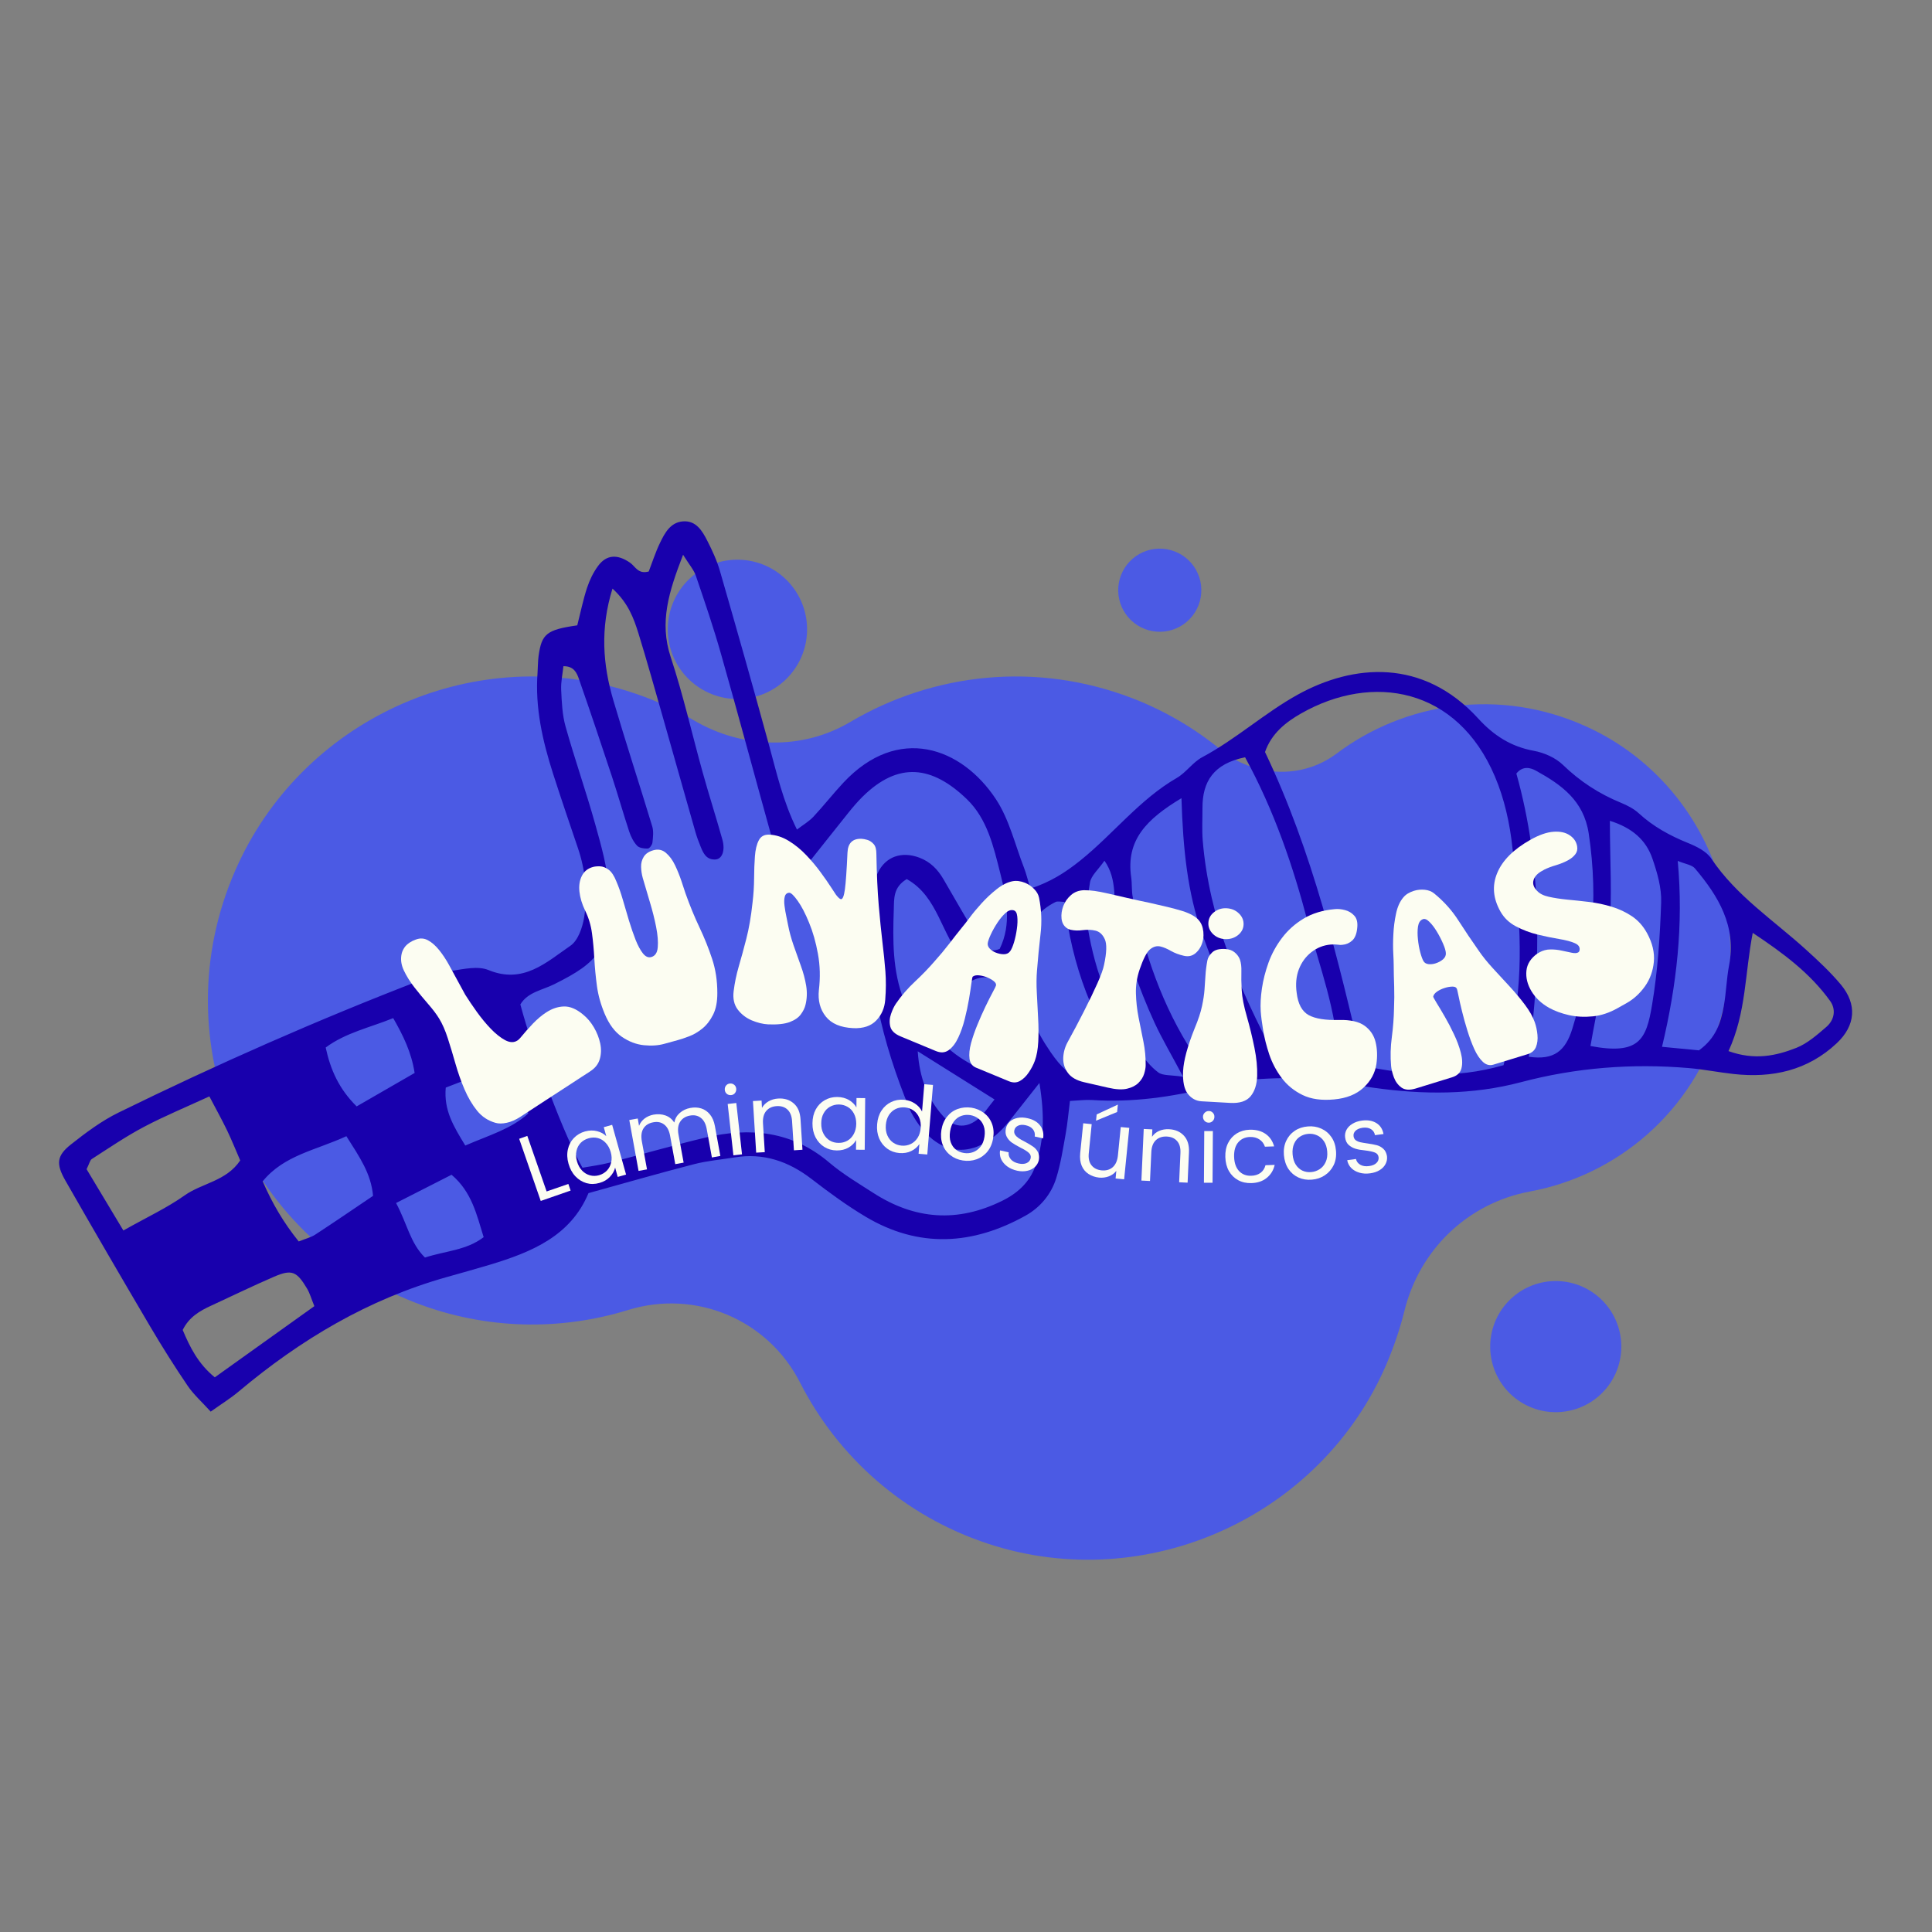 <svg xmlns="http://www.w3.org/2000/svg" xmlns:xlink="http://www.w3.org/1999/xlink" width="500" zoomAndPan="magnify" viewBox="0 0 375 375" height="500" preserveAspectRatio="xMidYMid meet" version="1.0"><rect x="0" y="0" width="375" height="375" fill="#808080" stroke="none"/><defs><g/><clipPath id="bbfd2ad101"><path d="M 40 131 L 336 131 L 336 303 L 40 303 Z M 40 131 " clip-rule="nonzero"/></clipPath><clipPath id="4e5e197e99"><path d="M 88.422 53.188 L 356.426 156.562 L 286.789 337.098 L 18.785 233.723 Z M 88.422 53.188 " clip-rule="nonzero"/></clipPath><clipPath id="829a0edce7"><path d="M 88.422 53.188 L 356.426 156.562 L 286.789 337.098 L 18.785 233.723 Z M 88.422 53.188 " clip-rule="nonzero"/></clipPath><clipPath id="d767c9a33e"><path d="M 333.957 197.711 C 340.621 175.07 329.238 150.582 307.742 140.949 C 291.145 133.453 272.777 136.234 259.395 146.297 C 252.727 151.273 243.496 150.883 237.016 145.582 C 232.027 141.465 226.18 137.992 219.82 135.539 C 201.16 128.34 181.16 130.613 165.07 140.117 C 155.746 145.656 144.18 145.336 134.824 139.902 C 130.766 137.484 126.285 135.512 121.605 134.07 C 91.246 124.676 58.344 139.875 45.66 168.969 C 31.215 202.004 47.363 240.023 80.656 252.863 C 94.438 258.184 108.895 258.277 121.891 254.277 C 135.027 250.207 149.074 256.113 155.301 268.383 C 162.59 282.641 175.289 294.238 191.945 299.691 C 222.562 309.672 256.332 294.441 269.07 264.887 C 270.527 261.426 271.688 258.102 272.574 254.543 C 275.465 242.625 284.809 233.562 296.895 231.281 C 313.801 228.18 328.652 215.883 333.957 197.711 Z M 333.957 197.711 " clip-rule="nonzero"/></clipPath><clipPath id="ce55a771bb"><path d="M 129 108 L 157 108 L 157 136 L 129 136 Z M 129 108 " clip-rule="nonzero"/></clipPath><clipPath id="7bbd4f2e39"><path d="M 88.422 53.188 L 356.426 156.562 L 286.789 337.098 L 18.785 233.723 Z M 88.422 53.188 " clip-rule="nonzero"/></clipPath><clipPath id="c433d14254"><path d="M 88.422 53.188 L 356.426 156.562 L 286.789 337.098 L 18.785 233.723 Z M 88.422 53.188 " clip-rule="nonzero"/></clipPath><clipPath id="5b5146c036"><path d="M 155.75 127.023 C 155.43 127.852 155.031 128.641 154.555 129.391 C 154.082 130.141 153.539 130.836 152.926 131.48 C 152.312 132.125 151.645 132.699 150.918 133.211 C 150.191 133.723 149.422 134.16 148.613 134.52 C 147.801 134.879 146.961 135.156 146.094 135.352 C 145.227 135.547 144.352 135.652 143.465 135.676 C 142.574 135.695 141.695 135.633 140.82 135.48 C 139.945 135.328 139.094 135.094 138.266 134.773 C 137.438 134.453 136.648 134.055 135.898 133.582 C 135.148 133.105 134.449 132.562 133.809 131.949 C 133.164 131.34 132.586 130.668 132.074 129.941 C 131.562 129.219 131.129 128.449 130.77 127.637 C 130.41 126.824 130.133 125.984 129.938 125.121 C 129.742 124.254 129.633 123.375 129.613 122.488 C 129.59 121.602 129.656 120.719 129.809 119.844 C 129.961 118.969 130.195 118.117 130.516 117.289 C 130.836 116.461 131.23 115.672 131.707 114.922 C 132.18 114.172 132.727 113.477 133.336 112.832 C 133.949 112.188 134.617 111.613 135.344 111.102 C 136.07 110.59 136.84 110.152 137.652 109.793 C 138.461 109.434 139.301 109.156 140.168 108.961 C 141.035 108.766 141.91 108.66 142.801 108.637 C 143.688 108.617 144.566 108.68 145.441 108.832 C 146.316 108.984 147.168 109.219 148 109.539 C 148.828 109.859 149.617 110.258 150.367 110.73 C 151.117 111.207 151.812 111.75 152.457 112.363 C 153.098 112.973 153.676 113.645 154.188 114.371 C 154.699 115.094 155.133 115.863 155.496 116.676 C 155.855 117.488 156.133 118.328 156.324 119.191 C 156.52 120.059 156.629 120.938 156.648 121.824 C 156.672 122.711 156.605 123.594 156.457 124.469 C 156.305 125.344 156.066 126.195 155.75 127.023 Z M 155.75 127.023 " clip-rule="nonzero"/></clipPath><clipPath id="573b3f3000"><path d="M 217 106 L 234 106 L 234 123 L 217 123 Z M 217 106 " clip-rule="nonzero"/></clipPath><clipPath id="ea58ebf637"><path d="M 88.422 53.188 L 356.426 156.562 L 286.789 337.098 L 18.785 233.723 Z M 88.422 53.188 " clip-rule="nonzero"/></clipPath><clipPath id="5ee8e3d034"><path d="M 88.422 53.188 L 356.426 156.562 L 286.789 337.098 L 18.785 233.723 Z M 88.422 53.188 " clip-rule="nonzero"/></clipPath><clipPath id="9dc56ba6cd"><path d="M 232.637 117.461 C 232.449 117.957 232.211 118.426 231.926 118.875 C 231.645 119.32 231.32 119.738 230.953 120.121 C 230.59 120.504 230.188 120.848 229.758 121.156 C 229.324 121.461 228.863 121.719 228.379 121.934 C 227.895 122.148 227.395 122.312 226.879 122.43 C 226.359 122.547 225.84 122.609 225.309 122.625 C 224.777 122.637 224.254 122.598 223.73 122.508 C 223.207 122.418 222.699 122.277 222.207 122.086 C 221.711 121.895 221.242 121.656 220.793 121.375 C 220.348 121.09 219.93 120.766 219.547 120.402 C 219.164 120.035 218.82 119.637 218.516 119.203 C 218.207 118.77 217.949 118.312 217.734 117.828 C 217.52 117.344 217.355 116.844 217.238 116.324 C 217.121 115.809 217.059 115.285 217.043 114.758 C 217.031 114.227 217.07 113.699 217.16 113.18 C 217.25 112.656 217.391 112.148 217.582 111.652 C 217.773 111.16 218.012 110.688 218.293 110.242 C 218.578 109.793 218.902 109.379 219.266 108.996 C 219.633 108.609 220.031 108.266 220.465 107.961 C 220.898 107.656 221.355 107.395 221.84 107.184 C 222.324 106.969 222.824 106.801 223.344 106.684 C 223.859 106.57 224.383 106.504 224.91 106.492 C 225.441 106.48 225.969 106.52 226.488 106.609 C 227.012 106.699 227.52 106.84 228.016 107.031 C 228.508 107.223 228.98 107.457 229.426 107.742 C 229.875 108.023 230.289 108.348 230.672 108.715 C 231.059 109.078 231.402 109.48 231.707 109.91 C 232.012 110.344 232.273 110.805 232.484 111.289 C 232.699 111.773 232.867 112.273 232.984 112.789 C 233.098 113.309 233.164 113.828 233.176 114.359 C 233.188 114.891 233.148 115.414 233.059 115.938 C 232.969 116.461 232.828 116.969 232.637 117.461 Z M 232.637 117.461 " clip-rule="nonzero"/></clipPath><clipPath id="d8504064b8"><path d="M 289 248 L 315 248 L 315 275 L 289 275 Z M 289 248 " clip-rule="nonzero"/></clipPath><clipPath id="bc8593941b"><path d="M 88.422 53.188 L 356.426 156.562 L 286.789 337.098 L 18.785 233.723 Z M 88.422 53.188 " clip-rule="nonzero"/></clipPath><clipPath id="f74708cd9b"><path d="M 88.422 53.188 L 356.426 156.562 L 286.789 337.098 L 18.785 233.723 Z M 88.422 53.188 " clip-rule="nonzero"/></clipPath><clipPath id="82abfc805d"><path d="M 313.848 265.957 C 313.547 266.734 313.172 267.48 312.723 268.184 C 312.277 268.891 311.766 269.547 311.188 270.152 C 310.613 270.758 309.984 271.301 309.301 271.781 C 308.617 272.262 307.895 272.672 307.129 273.012 C 306.363 273.352 305.574 273.609 304.762 273.793 C 303.945 273.977 303.121 274.078 302.285 274.102 C 301.449 274.121 300.617 274.059 299.797 273.918 C 298.973 273.773 298.172 273.551 297.391 273.25 C 296.609 272.949 295.867 272.578 295.164 272.129 C 294.457 271.684 293.801 271.172 293.195 270.594 C 292.59 270.02 292.047 269.387 291.566 268.703 C 291.086 268.023 290.676 267.297 290.336 266.535 C 289.996 265.77 289.734 264.98 289.555 264.164 C 289.371 263.348 289.27 262.523 289.246 261.688 C 289.227 260.852 289.289 260.023 289.43 259.199 C 289.574 258.379 289.797 257.574 290.098 256.797 C 290.398 256.016 290.77 255.273 291.219 254.566 C 291.664 253.859 292.176 253.207 292.754 252.602 C 293.328 251.996 293.961 251.453 294.641 250.969 C 295.324 250.488 296.051 250.078 296.812 249.742 C 297.578 249.402 298.367 249.141 299.184 248.957 C 299.996 248.773 300.824 248.672 301.66 248.652 C 302.496 248.633 303.324 248.691 304.148 248.836 C 304.969 248.98 305.773 249.199 306.551 249.5 C 307.332 249.801 308.074 250.176 308.781 250.625 C 309.488 251.07 310.141 251.582 310.746 252.156 C 311.352 252.734 311.895 253.363 312.379 254.047 C 312.859 254.73 313.27 255.453 313.605 256.219 C 313.945 256.98 314.207 257.773 314.391 258.586 C 314.574 259.402 314.676 260.227 314.695 261.062 C 314.715 261.898 314.656 262.727 314.512 263.551 C 314.367 264.375 314.148 265.176 313.848 265.957 Z M 313.848 265.957 " clip-rule="nonzero"/></clipPath><clipPath id="0e549b7ebb"><rect x="0" width="123" y="0" height="39"/></clipPath></defs><g clip-path="url(#bbfd2ad101)"><g clip-path="url(#4e5e197e99)"><g clip-path="url(#829a0edce7)"><g clip-path="url(#d767c9a33e)"><path fill="#4b5ae4" d="M 71.285 20.789 L -30.902 285.715 L 300.551 413.562 L 402.738 148.637 Z M 71.285 20.789 " fill-opacity="1" fill-rule="nonzero"/></g></g></g></g><g clip-path="url(#ce55a771bb)"><g clip-path="url(#7bbd4f2e39)"><g clip-path="url(#c433d14254)"><g clip-path="url(#5b5146c036)"><path fill="#4b5ae4" d="M 133.098 99.523 L 120.496 132.191 L 153.164 144.789 L 165.766 112.121 Z M 133.098 99.523 " fill-opacity="1" fill-rule="nonzero"/></g></g></g></g><g clip-path="url(#573b3f3000)"><g clip-path="url(#ea58ebf637)"><g clip-path="url(#5ee8e3d034)"><g clip-path="url(#9dc56ba6cd)"><path fill="#4b5ae4" d="M 219.125 101.055 L 211.605 120.543 L 231.098 128.062 L 238.613 108.57 Z M 219.125 101.055 " fill-opacity="1" fill-rule="nonzero"/></g></g></g></g><g clip-path="url(#d8504064b8)"><g clip-path="url(#bc8593941b)"><g clip-path="url(#f74708cd9b)"><g clip-path="url(#82abfc805d)"><path fill="#4b5ae4" d="M 292.527 240.074 L 280.668 270.82 L 311.414 282.68 L 323.273 251.934 Z M 292.527 240.074 " fill-opacity="1" fill-rule="nonzero"/></g></g></g></g><path fill="#1800ad" d="M 112.051 121.367 C 112.727 118.703 113.203 116.348 113.949 114.082 C 114.441 112.594 115.152 111.117 116.078 109.859 C 117.703 107.652 119.805 107.504 122.301 109.227 C 123.32 109.93 123.84 111.504 125.922 110.926 C 126.582 109.219 127.207 107.23 128.105 105.375 C 129.027 103.461 130.117 101.395 132.551 101.199 C 135.094 101 136.289 103.012 137.266 104.918 C 138.23 106.809 139.145 108.777 139.734 110.809 C 142.988 122.082 146.188 133.359 149.281 144.676 C 150.758 150.062 151.973 155.523 154.688 161.02 C 155.91 160.086 157.035 159.434 157.879 158.531 C 159.887 156.387 161.695 154.062 163.699 151.918 C 174.312 140.57 186.656 145.016 193.328 155.152 C 195.902 159.066 197.02 163.953 198.75 168.41 C 199.211 169.598 199.5 170.848 199.992 172.48 C 203.867 171.199 206.707 169.414 209.688 167.023 C 216.105 161.871 221.18 155.18 228.414 150.996 C 230.227 149.949 231.516 147.953 233.348 146.977 C 239.914 143.469 245.488 138.371 251.879 134.836 C 262.621 128.895 276.168 127.672 286.938 139.48 C 289.938 142.766 293.285 144.922 297.707 145.73 C 299.711 146.098 301.918 147.066 303.352 148.453 C 306.684 151.68 310.402 154.09 314.66 155.832 C 315.871 156.332 317.121 156.973 318.078 157.852 C 320.883 160.43 324.102 162.188 327.609 163.613 C 329.289 164.289 331.223 165.238 332.16 166.652 C 337.023 173.906 344.25 178.609 350.543 184.324 C 352.91 186.469 355.273 188.668 357.312 191.109 C 360.488 194.918 360.18 199.039 356.523 202.477 C 350.879 207.789 344.004 209.293 336.504 208.465 C 333.594 208.148 330.703 207.559 327.785 207.312 C 316.785 206.383 305.91 207.219 295.238 210.047 C 285.77 212.555 276.25 212.484 266.648 211.137 C 262.156 210.504 257.672 209.695 253.152 209.387 C 249.453 209.133 245.699 209.328 241.996 209.625 C 239.625 209.82 237.277 210.48 234.945 211.059 C 227.395 212.941 219.773 214.012 211.965 213.512 C 210.684 213.434 209.379 213.609 207.676 213.695 C 207.387 215.973 207.211 218.039 206.848 220.07 C 206.332 222.945 205.883 225.855 205.027 228.633 C 204.062 231.789 201.906 234.363 199.086 235.938 C 188.816 241.68 178.34 242.328 167.992 236.148 C 164.332 233.969 160.879 231.43 157.504 228.828 C 153.047 225.406 148.199 223.734 142.582 224.652 C 139.953 225.082 137.273 225.301 134.707 225.969 C 127.988 227.699 121.324 229.625 114.223 231.586 C 110.777 239.902 103.188 243.035 95.129 245.469 C 92.324 246.312 89.492 247.094 86.66 247.895 C 71.496 252.168 58.316 260.02 46.336 270.086 C 44.762 271.414 42.984 272.504 40.895 273.996 C 39.18 272.098 37.598 270.699 36.445 269.012 C 33.895 265.258 31.477 261.418 29.172 257.512 C 23.617 248.09 18.121 238.637 12.691 229.145 C 10.844 225.906 11 224.336 13.746 222.152 C 16.656 219.852 19.707 217.566 23.02 215.945 C 42.176 206.551 61.691 197.941 81.605 190.266 C 83.594 189.504 85.641 188.754 87.734 188.438 C 90.07 188.078 92.805 187.453 94.82 188.289 C 101.57 191.066 106.047 186.777 110.723 183.566 C 112.207 182.547 113.07 180.008 113.387 178.031 C 114.098 173.52 113.66 168.984 112.172 164.605 C 110.547 159.805 108.902 155.012 107.355 150.188 C 105.309 143.805 103.832 137.324 104.34 130.539 C 104.418 129.473 104.395 128.395 104.535 127.348 C 105.133 123.02 106.082 122.238 112.043 121.379 Z M 201.75 210.207 C 199.148 213.504 197.555 215.523 195.965 217.531 C 189.555 225.582 181.766 224.969 176.922 216.027 C 176.801 215.789 176.676 215.551 176.57 215.305 C 171.234 202.328 167.945 188.949 168.922 174.793 C 169.047 172.984 169.574 171.094 170.355 169.457 C 171.91 166.195 175.059 165.203 178.445 166.469 C 180.57 167.27 182.004 168.738 183.113 170.637 C 185.398 174.547 187.613 178.504 190.012 182.336 C 190.797 183.586 191.781 185.133 194.039 184.176 C 196.371 179.402 195.395 174.383 194.152 169.5 C 192.852 164.352 191.641 158.941 187.648 155.102 C 180.93 148.641 174.391 147.727 167.367 154.695 C 166.426 155.637 165.555 156.656 164.719 157.695 C 162.215 160.809 159.754 163.953 157.258 167.066 C 155.137 169.711 152.527 169.359 151.121 166.168 C 150.477 164.711 149.969 163.18 149.547 161.641 C 146.336 150.082 143.234 138.484 139.953 126.949 C 138.504 121.836 136.781 116.781 135.059 111.742 C 134.664 110.59 133.773 109.598 132.586 107.68 C 129.836 114.793 127.93 120.734 130.188 127.559 C 132.613 134.891 134.312 142.461 136.387 149.914 C 137.598 154.273 138.988 158.59 140.211 162.953 C 140.824 165.16 140.129 166.805 138.793 166.828 C 137.141 166.875 136.543 165.688 136.035 164.438 C 135.629 163.453 135.25 162.449 134.961 161.422 C 132.832 153.992 130.75 146.547 128.633 139.117 C 127.094 133.738 125.59 128.34 123.938 122.984 C 123.012 119.988 121.922 117.016 118.883 114.246 C 116.473 121.992 117 129.008 119.059 135.961 C 121.465 144.137 124.129 152.242 126.602 160.41 C 126.891 161.379 126.75 162.512 126.637 163.559 C 126.582 163.988 126.074 164.691 125.746 164.703 C 125.035 164.727 124.086 164.605 123.656 164.148 C 122.961 163.402 122.449 162.379 122.125 161.395 C 120.957 157.852 119.945 154.266 118.777 150.723 C 116.691 144.402 114.566 138.09 112.375 131.805 C 111.953 130.59 111.398 129.289 109.359 129.309 C 109.203 130.82 108.852 132.367 108.922 133.887 C 109.035 136.277 109.133 138.742 109.773 141.016 C 111.574 147.426 113.793 153.723 115.574 160.129 C 116.711 164.219 117.934 168.422 118.125 172.613 C 118.645 184.199 116.184 186.734 107.586 191.031 C 105.281 192.184 102.441 192.555 101 194.961 C 103.707 205.062 109.668 220.789 113.062 226.656 C 114.707 226.355 116.535 226.129 118.293 225.68 C 124.492 224.098 130.645 222.305 136.867 220.816 C 145.598 218.734 153.766 219.543 160.957 225.652 C 163.586 227.887 166.602 229.672 169.52 231.551 C 177.566 236.738 185.848 237.363 194.551 233.062 C 197.906 231.402 200.176 229.074 201.23 225.574 C 202.559 221.168 202.812 216.695 201.75 210.199 Z M 291.844 206.742 C 292.504 203.957 293.172 201.398 293.691 198.82 C 295.984 187.41 294.754 175.973 293.566 164.586 C 293.074 159.883 292.004 155.039 290.156 150.707 C 282.832 133.43 266.395 130.59 252.539 138.484 C 249.609 140.156 246.797 142.336 245.539 145.969 C 254.789 165.324 259.695 186.047 264.582 206.91 C 273.559 208.676 282.191 209.539 291.844 206.75 Z M 241.664 146.988 C 235.555 148.234 233.371 151.699 233.398 156.859 C 233.406 158.977 233.277 161.098 233.453 163.199 C 234.719 178.328 240.492 191.922 247.555 205.16 C 251.633 205.723 255.5 206.16 259.824 205.73 C 259.457 196.203 256.152 187.762 253.883 179.145 C 250.992 168.129 247.332 157.352 241.664 146.977 Z M 296.742 205.117 C 301.664 205.828 303.871 203.965 305.207 199.613 C 309.023 187.191 310.324 174.707 308.371 161.793 C 307.406 155.383 303.07 152.316 298.129 149.59 C 297.121 149.027 295.582 148.57 294.324 150.145 C 299.387 168.148 299.133 186.602 296.734 205.117 Z M 229.32 154.926 C 222.543 158.996 218.523 163.059 219.562 170.266 C 219.754 171.586 219.613 172.957 219.887 174.25 C 222.102 185.027 225.609 195.32 231.676 204.598 C 232.371 205.652 233.523 206.41 234.543 207.383 C 237.312 206.707 239.836 206.09 242.805 205.363 C 239.527 197.062 236.223 189.281 233.371 181.344 C 230.48 173.281 229.629 164.789 229.32 154.934 Z M 23.941 238.84 C 28.539 236.246 32.398 234.461 35.82 232.035 C 39.223 229.625 43.926 229.273 46.625 225.238 C 45.773 223.27 44.988 221.309 44.082 219.418 C 43.082 217.344 41.957 215.332 40.637 212.809 C 36.066 214.918 31.918 216.625 27.961 218.715 C 24.461 220.562 21.172 222.812 17.832 224.957 C 17.453 225.195 17.348 225.855 16.805 226.938 C 18.898 230.426 21.184 234.223 23.953 238.848 Z M 312.477 159.32 C 312.477 167.004 312.969 174.145 312.348 181.176 C 311.695 188.508 309.965 195.746 308.707 203.031 C 318.211 204.824 319.547 201.758 320.672 194.996 C 321.762 188.465 322.203 181.793 322.43 175.164 C 322.527 172.34 321.672 169.379 320.734 166.66 C 319.484 163.023 316.793 160.668 312.477 159.32 Z M 206.621 175.051 C 205.883 175.051 205.293 174.875 204.887 175.074 C 198.445 178.25 198.418 184.543 198.574 190.172 C 198.707 195.164 201.027 200 203.922 204.219 C 207.93 210.059 211.051 210.926 219.816 208.676 C 212.09 198.574 208 187.242 206.621 175.051 Z M 329.781 203.859 C 333.086 201.484 334.016 198.434 334.59 195.27 C 335.062 192.648 335.117 189.961 335.617 187.355 C 337.066 179.77 333.559 173.961 328.98 168.551 C 328.398 167.867 327.176 167.734 325.648 167.102 C 326.789 179.543 325.445 191.234 322.598 203.184 C 325.543 203.465 327.871 203.691 329.77 203.875 Z M 335.492 204.016 C 340.559 205.844 344.715 204.941 348.656 203.395 C 350.801 202.547 352.691 200.879 354.484 199.332 C 356.117 197.926 356.375 195.887 355.238 194.301 C 351.344 188.879 346.113 185 340.207 181.07 C 338.66 188.957 338.965 196.508 335.504 204.016 Z M 67.23 220.535 C 61.305 223.277 55.152 224.191 50.984 229.293 C 52.859 233.617 55.09 237.379 57.984 240.969 C 59.328 240.422 60.367 240.176 61.199 239.633 C 64.945 237.188 68.629 234.664 72.41 232.113 C 72.031 227.797 69.801 224.59 67.23 220.535 Z M 61.016 253.523 C 60.418 252.055 60.137 251.023 59.617 250.145 C 57.605 246.754 56.637 246.332 53.227 247.797 C 49.094 249.574 45.043 251.562 40.953 253.441 C 38.758 254.453 36.707 255.633 35.461 258.145 C 36.832 261.406 38.414 264.668 41.691 267.34 C 48.023 262.812 54.219 258.375 61.016 253.523 Z M 229.645 209 C 227.297 204.59 225.531 201.609 224.09 198.488 C 222.531 195.109 221.172 191.629 219.93 188.121 C 218.777 184.871 217.91 181.512 216.922 178.207 C 215.902 174.785 217.012 170.84 214.375 167.066 C 213.168 168.797 211.789 169.949 211.562 171.297 C 211.07 174.137 210.664 177.16 211.121 179.953 C 212.555 188.719 215.656 196.906 221.066 204.07 C 222.18 205.547 223.359 207.078 224.82 208.156 C 225.699 208.809 227.191 208.625 229.637 209 Z M 199.352 204.492 C 197.934 200.535 196.617 196.508 195.051 192.578 C 194.023 190.012 191.676 189.055 189.16 190.125 C 186.727 191.164 184.344 192.395 182.109 193.809 C 179.641 195.367 179.254 197.633 180.879 199.945 C 183.902 204.238 188.219 206.797 193.02 208.578 C 194.664 209.188 196.148 208.641 197.25 207.219 C 197.891 206.383 198.539 205.547 199.352 204.492 Z M 176 170.629 C 173.336 172.227 173.555 174.453 173.484 176.543 C 173.281 182.496 173.211 188.438 175.465 194.215 C 179.395 191.559 182.855 189.23 187.059 186.398 C 182.621 181.398 182.164 174.082 176 170.629 Z M 63.215 203.324 C 64.156 207.699 65.836 211.402 69.227 214.75 C 73.113 212.52 76.719 210.434 80.48 208.262 C 79.855 204.246 78.273 201.02 76.32 197.617 C 71.77 199.465 67.102 200.438 63.215 203.324 Z M 76.875 233.504 C 79.031 237.512 79.609 241.266 82.484 244.09 C 86.434 242.797 90.512 242.707 93.879 240.133 C 92.516 235.746 91.574 231.34 87.645 228.02 C 84.199 229.777 80.945 231.43 76.875 233.504 Z M 90.309 222.348 C 94.969 220.324 99.27 219.121 102.539 216.121 C 101.613 212.355 100.082 209.211 97.949 206.699 C 94.211 208.141 90.344 209.625 86.52 211.102 C 86.125 215.488 87.996 218.559 90.309 222.34 Z M 178.129 204.051 C 178.488 209.203 180 213.273 183.113 216.703 C 184.949 218.727 187.305 219.094 189.52 217.441 C 190.902 216.414 191.852 214.812 193.039 213.406 C 187.93 210.207 183.297 207.297 178.129 204.051 Z M 178.129 204.051 " fill-opacity="1" fill-rule="nonzero"/><g fill="#fcfdf2" fill-opacity="1"><g transform="translate(95.139, 220.59)"><g><path d="M 1.062 -2.641 C -0.395 -3.047 -1.598 -3.836 -2.547 -5.016 C -3.492 -6.191 -4.305 -7.57 -4.984 -9.156 C -5.66 -10.738 -6.242 -12.395 -6.734 -14.125 C -7.223 -15.852 -7.719 -17.492 -8.219 -19.047 C -8.719 -20.598 -9.281 -21.879 -9.906 -22.891 C -10.395 -23.703 -11.094 -24.629 -12 -25.672 C -12.906 -26.711 -13.797 -27.789 -14.672 -28.906 C -15.547 -30.02 -16.242 -31.133 -16.766 -32.25 C -17.285 -33.363 -17.422 -34.445 -17.172 -35.5 C -17.078 -35.883 -16.91 -36.258 -16.672 -36.625 C -16.43 -37 -16.07 -37.344 -15.594 -37.656 C -15.27 -37.875 -14.883 -38.062 -14.438 -38.219 C -13.602 -38.539 -12.812 -38.492 -12.062 -38.078 C -11.312 -37.672 -10.586 -37.035 -9.891 -36.172 C -9.203 -35.316 -8.562 -34.348 -7.969 -33.266 C -7.375 -32.18 -6.801 -31.129 -6.25 -30.109 C -5.707 -29.086 -5.238 -28.227 -4.844 -27.531 C -4.219 -26.531 -3.473 -25.426 -2.609 -24.219 C -1.742 -23.008 -0.832 -21.906 0.125 -20.906 C 1.082 -19.914 2.016 -19.176 2.922 -18.688 C 3.836 -18.207 4.633 -18.191 5.312 -18.641 C 5.438 -18.711 5.598 -18.859 5.797 -19.078 C 6.617 -20.078 7.453 -21.02 8.297 -21.906 C 9.148 -22.789 10.008 -23.516 10.875 -24.078 C 12 -24.816 13.148 -25.203 14.328 -25.234 C 15.516 -25.266 16.754 -24.738 18.047 -23.656 C 18.859 -23 19.555 -22.172 20.141 -21.172 C 20.723 -20.18 21.129 -19.148 21.359 -18.078 C 21.586 -17.016 21.562 -16 21.281 -15.031 C 21.008 -14.07 20.398 -13.285 19.453 -12.672 C 19.422 -12.648 19.395 -12.633 19.375 -12.625 C 19.363 -12.613 19.348 -12.598 19.328 -12.578 C 18.93 -12.328 18.422 -12 17.797 -11.594 C 17.18 -11.188 16.488 -10.734 15.719 -10.234 C 14.207 -9.254 12.555 -8.18 10.766 -7.016 C 8.973 -5.848 7.336 -4.781 5.859 -3.812 C 4.941 -3.219 4.055 -2.832 3.203 -2.656 C 2.359 -2.477 1.645 -2.473 1.062 -2.641 Z M 1.062 -2.641 "/></g></g></g><g fill="#fcfdf2" fill-opacity="1"><g transform="translate(119.03, 205.358)"><g><path d="M -1.656 -8.562 C -2.426 -10.395 -2.93 -12.211 -3.172 -14.016 C -3.41 -15.816 -3.578 -17.578 -3.672 -19.297 C -3.766 -21.016 -3.914 -22.648 -4.125 -24.203 C -4.332 -25.766 -4.77 -27.223 -5.438 -28.578 C -6.062 -29.867 -6.438 -31.109 -6.562 -32.297 C -6.688 -33.484 -6.523 -34.508 -6.078 -35.375 C -5.641 -36.238 -4.926 -36.805 -3.938 -37.078 C -3.57 -37.18 -3.117 -37.223 -2.578 -37.203 C -2.035 -37.191 -1.473 -36.973 -0.891 -36.547 C -0.316 -36.117 0.188 -35.348 0.625 -34.234 C 1.07 -33.203 1.488 -32.016 1.875 -30.672 C 2.258 -29.336 2.656 -27.992 3.062 -26.641 C 3.477 -25.285 3.906 -24.047 4.344 -22.922 C 4.789 -21.805 5.266 -20.93 5.766 -20.297 C 6.266 -19.672 6.801 -19.438 7.375 -19.594 C 8.133 -19.801 8.555 -20.438 8.641 -21.5 C 8.734 -22.57 8.629 -23.879 8.328 -25.422 C 8.023 -26.973 7.617 -28.586 7.109 -30.266 C 6.609 -31.941 6.148 -33.492 5.734 -34.922 C 5.535 -35.641 5.426 -36.359 5.406 -37.078 C 5.383 -37.805 5.555 -38.469 5.922 -39.062 C 6.297 -39.664 6.926 -40.086 7.812 -40.328 C 8.727 -40.586 9.535 -40.414 10.234 -39.812 C 10.93 -39.219 11.52 -38.414 12 -37.406 C 12.477 -36.406 12.883 -35.398 13.219 -34.391 C 13.551 -33.391 13.816 -32.586 14.016 -31.984 C 14.859 -29.609 15.766 -27.398 16.734 -25.359 C 17.703 -23.316 18.52 -21.281 19.188 -19.25 C 19.863 -17.227 20.203 -15.02 20.203 -12.625 C 20.211 -10.914 19.938 -9.504 19.375 -8.391 C 18.812 -7.273 18.117 -6.383 17.297 -5.719 C 16.473 -5.051 15.625 -4.551 14.75 -4.219 C 13.875 -3.883 13.129 -3.633 12.516 -3.469 L 9.906 -2.75 C 8.75 -2.426 7.426 -2.336 5.938 -2.484 C 4.445 -2.641 3.02 -3.188 1.656 -4.125 C 0.289 -5.07 -0.812 -6.551 -1.656 -8.562 Z M -1.656 -8.562 "/></g></g></g><g fill="#fcfdf2" fill-opacity="1"><g transform="translate(141.589, 198.486)"><g><path d="M 7.531 0.344 C 6.5 0.289 5.426 0.031 4.312 -0.438 C 3.207 -0.914 2.301 -1.617 1.594 -2.547 C 0.895 -3.484 0.633 -4.672 0.812 -6.109 C 1.008 -7.691 1.336 -9.281 1.797 -10.875 C 2.266 -12.469 2.754 -14.258 3.266 -16.25 C 3.785 -18.238 4.191 -20.602 4.484 -23.344 C 4.672 -24.895 4.77 -26.445 4.781 -28 C 4.789 -29.562 4.844 -30.984 4.938 -32.266 C 5.031 -33.555 5.281 -34.594 5.688 -35.375 C 6.094 -36.156 6.773 -36.523 7.734 -36.484 C 9.035 -36.422 10.297 -36.016 11.516 -35.266 C 12.734 -34.523 13.867 -33.598 14.922 -32.484 C 15.973 -31.379 16.906 -30.266 17.719 -29.141 C 18.539 -28.023 19.207 -27.066 19.719 -26.266 C 20.227 -25.473 20.551 -24.984 20.688 -24.797 C 21.125 -24.242 21.445 -23.961 21.656 -23.953 C 21.977 -23.941 22.227 -24.578 22.406 -25.859 C 22.582 -27.148 22.75 -29.523 22.906 -32.984 C 22.988 -34.859 23.91 -35.754 25.672 -35.672 C 25.953 -35.66 26.312 -35.594 26.75 -35.469 C 27.188 -35.344 27.594 -35.078 27.969 -34.672 C 28.344 -34.266 28.523 -33.617 28.516 -32.734 C 28.586 -28.836 28.738 -25.523 28.969 -22.797 C 29.207 -20.066 29.445 -17.676 29.688 -15.625 C 29.938 -13.582 30.129 -11.688 30.266 -9.938 C 30.398 -8.195 30.391 -6.363 30.234 -4.438 C 30.117 -2.844 29.539 -1.504 28.5 -0.422 C 27.469 0.66 25.977 1.16 24.031 1.078 C 21.57 0.961 19.789 0.207 18.688 -1.188 C 17.582 -2.582 17.141 -4.301 17.359 -6.344 C 17.648 -8.758 17.586 -11.094 17.172 -13.344 C 16.766 -15.594 16.191 -17.609 15.453 -19.391 C 14.723 -21.18 13.988 -22.594 13.25 -23.625 C 12.52 -24.656 11.977 -25.18 11.625 -25.203 C 11.164 -25.191 10.867 -24.941 10.734 -24.453 C 10.609 -23.961 10.594 -23.363 10.688 -22.656 C 10.781 -21.945 10.898 -21.25 11.047 -20.562 C 11.191 -19.883 11.297 -19.367 11.359 -19.016 C 11.609 -17.703 11.969 -16.367 12.438 -15.016 C 12.914 -13.66 13.391 -12.328 13.859 -11.016 C 14.336 -9.711 14.68 -8.422 14.891 -7.141 C 15.098 -5.859 15.051 -4.617 14.75 -3.422 C 14.613 -2.836 14.316 -2.234 13.859 -1.609 C 13.41 -0.984 12.691 -0.484 11.703 -0.109 C 10.711 0.266 9.32 0.414 7.531 0.344 Z M 7.531 0.344 "/></g></g></g><g fill="#fcfdf2" fill-opacity="1"><g transform="translate(171.152, 199.655)"><g><path d="M 3.672 1.516 C 2.535 1.047 1.863 0.41 1.656 -0.391 C 1.457 -1.203 1.504 -2.023 1.797 -2.859 C 2.086 -3.691 2.41 -4.363 2.766 -4.875 C 3.805 -6.395 5.031 -7.812 6.438 -9.125 C 7.844 -10.438 9.129 -11.77 10.297 -13.125 C 11.297 -14.238 12.211 -15.336 13.047 -16.422 C 13.879 -17.516 14.758 -18.633 15.688 -19.781 C 15.926 -20.051 16.367 -20.617 17.016 -21.484 C 17.66 -22.359 18.441 -23.301 19.359 -24.312 C 20.273 -25.32 21.254 -26.238 22.297 -27.062 C 23.348 -27.895 24.375 -28.41 25.375 -28.609 C 26.133 -28.754 26.953 -28.648 27.828 -28.297 C 28.473 -28.023 29.051 -27.629 29.562 -27.109 C 30.082 -26.586 30.406 -26.016 30.531 -25.391 C 31 -23.023 31.094 -20.672 30.812 -18.328 C 30.539 -15.992 30.312 -13.629 30.125 -11.234 C 30.02 -9.973 30.008 -8.535 30.094 -6.922 C 30.176 -5.316 30.258 -3.707 30.344 -2.094 C 30.438 -0.477 30.445 1.062 30.375 2.531 C 30.301 4 30.078 5.242 29.703 6.266 C 29.422 7.023 29.031 7.77 28.531 8.5 C 28.039 9.238 27.473 9.789 26.828 10.156 C 26.18 10.52 25.469 10.539 24.688 10.219 L 18.266 7.562 C 17.555 7.258 17.145 6.688 17.031 5.844 C 16.914 5 17.016 3.988 17.328 2.812 C 17.648 1.645 18.066 0.441 18.578 -0.797 C 19.086 -2.035 19.609 -3.207 20.141 -4.312 C 20.672 -5.414 21.141 -6.344 21.547 -7.094 C 21.953 -7.844 22.16 -8.27 22.172 -8.375 C 22.234 -8.656 22.086 -8.938 21.734 -9.219 C 21.379 -9.5 20.957 -9.738 20.469 -9.938 C 19.938 -10.156 19.398 -10.289 18.859 -10.344 C 18.328 -10.395 17.922 -10.305 17.641 -10.078 C 17.586 -10.016 17.504 -9.578 17.391 -8.766 C 17.285 -7.953 17.129 -6.926 16.922 -5.688 C 16.711 -4.457 16.441 -3.188 16.109 -1.875 C 15.785 -0.562 15.367 0.633 14.859 1.719 C 14.348 2.812 13.734 3.625 13.016 4.156 C 12.305 4.688 11.461 4.75 10.484 4.344 Z M 25.578 -22.969 C 25.078 -23.102 24.555 -22.926 24.016 -22.438 C 23.473 -21.945 22.945 -21.316 22.438 -20.547 C 21.938 -19.785 21.516 -19.035 21.172 -18.297 C 20.828 -17.566 20.625 -16.984 20.562 -16.547 C 20.531 -16.18 20.664 -15.836 20.969 -15.516 C 21.281 -15.203 21.645 -14.957 22.062 -14.781 C 22.625 -14.551 23.172 -14.438 23.703 -14.438 C 24.242 -14.445 24.648 -14.645 24.922 -15.031 C 25.18 -15.383 25.43 -15.961 25.672 -16.766 C 25.91 -17.566 26.094 -18.426 26.219 -19.344 C 26.352 -20.27 26.379 -21.082 26.297 -21.781 C 26.223 -22.477 25.984 -22.875 25.578 -22.969 Z M 25.578 -22.969 "/></g></g></g><g fill="#fcfdf2" fill-opacity="1"><g transform="translate(198.591, 207.335)"><g><path d="M 8.438 -27.219 C 7.875 -27.625 7.547 -28.227 7.453 -29.031 C 7.367 -29.832 7.484 -30.648 7.797 -31.484 C 8.117 -32.316 8.617 -33.023 9.297 -33.609 C 9.973 -34.203 10.812 -34.516 11.812 -34.547 C 12.531 -34.547 13.211 -34.5 13.859 -34.406 C 14.516 -34.32 15.43 -34.145 16.609 -33.875 C 17.086 -33.758 17.602 -33.641 18.156 -33.516 C 18.707 -33.391 19.344 -33.242 20.062 -33.078 C 20.926 -32.879 21.758 -32.691 22.562 -32.516 C 23.375 -32.348 24.086 -32.195 24.703 -32.062 C 25.191 -31.945 25.66 -31.836 26.109 -31.734 C 26.555 -31.629 26.969 -31.535 27.344 -31.453 C 28.758 -31.129 29.941 -30.816 30.891 -30.516 C 31.836 -30.223 32.641 -29.859 33.297 -29.422 C 34.117 -28.867 34.641 -28.125 34.859 -27.188 C 35.078 -26.25 35.055 -25.336 34.797 -24.453 C 34.547 -23.578 34.102 -22.867 33.469 -22.328 C 32.832 -21.785 32.082 -21.613 31.219 -21.812 C 30.258 -22.031 29.41 -22.348 28.672 -22.766 C 27.941 -23.191 27.266 -23.477 26.641 -23.625 C 25.922 -23.781 25.242 -23.586 24.609 -23.047 C 23.984 -22.516 23.32 -21.234 22.625 -19.203 C 22.094 -17.66 21.848 -16.102 21.891 -14.531 C 21.93 -12.969 22.102 -11.406 22.406 -9.844 C 22.719 -8.289 23.031 -6.734 23.344 -5.172 C 23.656 -3.617 23.801 -2.082 23.781 -0.562 C 23.781 -0.094 23.68 0.457 23.484 1.094 C 23.285 1.738 22.914 2.328 22.375 2.859 C 21.832 3.391 21.094 3.766 20.156 3.984 C 19.219 4.203 17.988 4.133 16.469 3.781 L 11.828 2.719 C 10.379 2.383 9.336 1.789 8.703 0.938 C 8.066 0.082 7.758 -0.875 7.781 -1.938 C 7.812 -3 8.082 -4.016 8.594 -4.984 C 9.727 -7.035 10.801 -9.062 11.812 -11.062 C 12.832 -13.062 13.695 -14.859 14.406 -16.453 C 15.113 -18.047 15.547 -19.242 15.703 -20.047 C 16.223 -22.461 16.27 -24.129 15.844 -25.047 C 15.426 -25.961 14.816 -26.516 14.016 -26.703 C 13.254 -26.879 12.441 -26.91 11.578 -26.797 C 10.723 -26.68 9.953 -26.703 9.266 -26.859 C 8.961 -26.922 8.688 -27.039 8.438 -27.219 Z M 8.438 -27.219 "/></g></g></g><g fill="#fcfdf2" fill-opacity="1"><g transform="translate(228.827, 213.527)"><g><path d="M 4.406 0.234 C 3.344 0.18 2.453 -0.297 1.734 -1.203 C 1.023 -2.109 0.719 -3.582 0.812 -5.625 C 0.914 -7.676 1.66 -10.438 3.047 -13.906 C 3.754 -15.594 4.234 -17.039 4.484 -18.25 C 4.742 -19.457 4.906 -20.531 4.969 -21.469 C 5.039 -22.406 5.102 -23.32 5.156 -24.219 C 5.207 -25.113 5.332 -26.086 5.531 -27.141 C 5.633 -27.66 5.945 -28.172 6.469 -28.672 C 6.988 -29.172 7.828 -29.391 8.984 -29.328 C 9.766 -29.285 10.391 -29.055 10.859 -28.641 C 11.336 -28.234 11.664 -27.773 11.844 -27.266 C 12.062 -26.648 12.156 -25.863 12.125 -24.906 C 12.094 -23.957 12.113 -22.77 12.188 -21.344 C 12.27 -19.926 12.609 -18.195 13.203 -16.156 C 13.766 -14.176 14.25 -12.18 14.656 -10.172 C 15.062 -8.172 15.238 -6.336 15.188 -4.672 C 15.133 -3.016 14.707 -1.703 13.906 -0.734 C 13.102 0.223 11.785 0.648 9.953 0.547 Z M 8.922 -31.25 C 8.004 -31.301 7.227 -31.633 6.594 -32.25 C 5.969 -32.875 5.676 -33.594 5.719 -34.406 C 5.758 -35.25 6.129 -35.941 6.828 -36.484 C 7.535 -37.035 8.348 -37.285 9.266 -37.234 C 10.223 -37.18 11.02 -36.844 11.656 -36.219 C 12.289 -35.602 12.586 -34.875 12.547 -34.031 C 12.504 -33.219 12.129 -32.535 11.422 -31.984 C 10.711 -31.441 9.879 -31.195 8.922 -31.25 Z M 8.922 -31.25 "/></g></g></g><g fill="#fcfdf2" fill-opacity="1"><g transform="translate(245.876, 214.617)"><g><path d="M 13.078 -1.219 C 10.648 -0.988 8.609 -1.273 6.953 -2.078 C 5.305 -2.879 3.957 -3.977 2.906 -5.375 C 1.852 -6.77 1.047 -8.297 0.484 -9.953 C -0.066 -11.609 -0.461 -13.18 -0.703 -14.672 C -0.953 -16.172 -1.109 -17.398 -1.172 -18.359 C -1.254 -19.66 -1.176 -21.129 -0.938 -22.766 C -0.695 -24.398 -0.27 -26.07 0.344 -27.781 C 0.969 -29.5 1.844 -31.098 2.969 -32.578 C 4.094 -34.066 5.492 -35.316 7.172 -36.328 C 8.848 -37.336 10.863 -37.945 13.219 -38.156 C 13.82 -38.219 14.477 -38.156 15.188 -37.969 C 15.895 -37.789 16.492 -37.43 16.984 -36.891 C 17.484 -36.359 17.676 -35.566 17.562 -34.516 C 17.457 -33.379 17.133 -32.562 16.594 -32.062 C 16.051 -31.57 15.426 -31.297 14.719 -31.234 C 14.57 -31.211 14.426 -31.203 14.281 -31.203 C 14.145 -31.211 14.004 -31.227 13.859 -31.25 C 13.398 -31.312 12.91 -31.32 12.391 -31.281 C 11.004 -31.156 9.766 -30.664 8.672 -29.812 C 7.578 -28.957 6.766 -27.848 6.234 -26.484 C 5.711 -25.117 5.57 -23.582 5.812 -21.875 C 6.07 -19.738 6.844 -18.312 8.125 -17.594 C 9.414 -16.883 11.395 -16.566 14.062 -16.641 C 16.25 -16.691 17.895 -16.316 19 -15.516 C 20.102 -14.711 20.812 -13.656 21.125 -12.344 C 21.445 -11.031 21.5 -9.609 21.281 -8.078 C 21.02 -6.328 20.188 -4.801 18.781 -3.5 C 17.375 -2.195 15.473 -1.438 13.078 -1.219 Z M 13.078 -1.219 "/></g></g></g><g fill="#fcfdf2" fill-opacity="1"><g transform="translate(270.982, 212.437)"><g><path d="M 3.797 -1.156 C 2.617 -0.801 1.691 -0.867 1.016 -1.359 C 0.348 -1.859 -0.133 -2.52 -0.438 -3.344 C -0.738 -4.176 -0.914 -4.898 -0.969 -5.516 C -1.133 -7.359 -1.086 -9.234 -0.828 -11.141 C -0.578 -13.047 -0.438 -14.891 -0.406 -16.672 C -0.344 -18.16 -0.332 -19.594 -0.375 -20.969 C -0.426 -22.344 -0.457 -23.77 -0.469 -25.25 C -0.469 -25.602 -0.492 -26.32 -0.547 -27.406 C -0.609 -28.488 -0.602 -29.711 -0.531 -31.078 C -0.469 -32.441 -0.297 -33.773 -0.016 -35.078 C 0.254 -36.391 0.723 -37.441 1.391 -38.234 C 1.867 -38.816 2.562 -39.25 3.469 -39.531 C 4.145 -39.738 4.844 -39.805 5.562 -39.734 C 6.289 -39.66 6.898 -39.422 7.391 -39.016 C 9.266 -37.492 10.836 -35.738 12.109 -33.75 C 13.379 -31.77 14.707 -29.797 16.094 -27.828 C 16.801 -26.797 17.695 -25.688 18.781 -24.5 C 19.875 -23.312 20.973 -22.117 22.078 -20.922 C 23.18 -19.723 24.172 -18.535 25.047 -17.359 C 25.922 -16.191 26.539 -15.086 26.906 -14.047 C 27.176 -13.285 27.352 -12.461 27.438 -11.578 C 27.52 -10.703 27.426 -9.922 27.156 -9.234 C 26.883 -8.547 26.348 -8.078 25.547 -7.828 L 18.906 -5.797 C 18.164 -5.566 17.477 -5.742 16.844 -6.328 C 16.219 -6.91 15.656 -7.754 15.156 -8.859 C 14.664 -9.961 14.223 -11.156 13.828 -12.438 C 13.43 -13.719 13.086 -14.953 12.797 -16.141 C 12.504 -17.328 12.273 -18.336 12.109 -19.172 C 11.941 -20.016 11.828 -20.477 11.766 -20.562 C 11.648 -20.82 11.363 -20.945 10.906 -20.938 C 10.445 -20.926 9.969 -20.844 9.469 -20.688 C 8.914 -20.52 8.414 -20.285 7.969 -19.984 C 7.531 -19.68 7.273 -19.352 7.203 -19 C 7.191 -18.926 7.398 -18.535 7.828 -17.828 C 8.266 -17.129 8.797 -16.238 9.422 -15.156 C 10.055 -14.07 10.66 -12.914 11.234 -11.688 C 11.816 -10.469 12.258 -9.273 12.562 -8.109 C 12.863 -6.953 12.906 -5.941 12.688 -5.078 C 12.477 -4.223 11.863 -3.641 10.844 -3.328 Z M 5.109 -33.984 C 4.648 -33.773 4.363 -33.312 4.25 -32.594 C 4.145 -31.875 4.141 -31.055 4.234 -30.141 C 4.328 -29.223 4.477 -28.375 4.688 -27.594 C 4.895 -26.812 5.109 -26.234 5.328 -25.859 C 5.535 -25.535 5.859 -25.348 6.297 -25.297 C 6.742 -25.254 7.188 -25.301 7.625 -25.438 C 8.195 -25.613 8.688 -25.875 9.094 -26.219 C 9.508 -26.57 9.695 -26.984 9.656 -27.453 C 9.633 -27.891 9.457 -28.488 9.125 -29.25 C 8.801 -30.02 8.398 -30.801 7.922 -31.594 C 7.441 -32.395 6.945 -33.039 6.438 -33.531 C 5.938 -34.031 5.492 -34.18 5.109 -33.984 Z M 5.109 -33.984 "/></g></g></g><g fill="#fcfdf2" fill-opacity="1"><g transform="translate(302.214, 202.349)"><g><path d="M -1.547 -6.734 C -3.047 -7.586 -4.188 -8.664 -4.969 -9.969 C -5.75 -11.281 -6.07 -12.598 -5.938 -13.922 C -5.801 -15.254 -5.078 -16.379 -3.766 -17.297 C -3.691 -17.336 -3.625 -17.375 -3.562 -17.406 C -3.508 -17.438 -3.469 -17.461 -3.438 -17.484 C -2.758 -17.867 -2.035 -18.062 -1.266 -18.062 C -0.504 -18.07 0.234 -17.992 0.953 -17.828 C 1.672 -17.672 2.305 -17.535 2.859 -17.422 C 3.422 -17.305 3.836 -17.328 4.109 -17.484 C 4.234 -17.555 4.316 -17.664 4.359 -17.812 C 4.516 -18.469 4.211 -18.957 3.453 -19.281 C 2.703 -19.613 1.676 -19.883 0.375 -20.094 C -0.926 -20.312 -2.312 -20.598 -3.781 -20.953 C -5.258 -21.316 -6.648 -21.844 -7.953 -22.531 C -9.266 -23.219 -10.27 -24.176 -10.969 -25.406 C -12.414 -27.957 -12.629 -30.453 -11.609 -32.891 C -10.598 -35.336 -8.457 -37.484 -5.188 -39.328 C -3.5 -40.285 -2 -40.812 -0.688 -40.906 C 0.613 -41 1.664 -40.77 2.469 -40.219 C 3.281 -39.676 3.758 -38.961 3.906 -38.078 C 4.008 -37.492 3.895 -36.984 3.562 -36.547 C 3.238 -36.117 2.797 -35.742 2.234 -35.422 C 1.523 -35.023 0.723 -34.691 -0.172 -34.422 C -1.078 -34.16 -1.848 -33.867 -2.484 -33.547 C -2.578 -33.492 -2.66 -33.441 -2.734 -33.391 C -2.816 -33.348 -2.891 -33.312 -2.953 -33.281 C -3.836 -32.781 -4.375 -32.18 -4.562 -31.484 C -4.758 -30.785 -4.523 -30.098 -3.859 -29.422 C -3.367 -28.891 -2.609 -28.508 -1.578 -28.281 C -0.547 -28.051 0.641 -27.867 1.984 -27.734 C 3.336 -27.609 4.754 -27.457 6.234 -27.281 C 7.711 -27.102 9.164 -26.797 10.594 -26.359 C 12.02 -25.93 13.332 -25.316 14.531 -24.516 C 15.738 -23.711 16.727 -22.602 17.5 -21.188 C 18.531 -19.281 18.961 -17.438 18.797 -15.656 C 18.629 -13.875 18.051 -12.285 17.062 -10.891 C 16.07 -9.504 14.875 -8.414 13.469 -7.625 L 11.797 -6.688 C 10.203 -5.781 8.594 -5.242 6.969 -5.078 C 5.344 -4.91 3.797 -4.988 2.328 -5.312 C 0.859 -5.645 -0.43 -6.117 -1.547 -6.734 Z M -1.547 -6.734 "/></g></g></g><g transform="matrix(1, 0, 0, 1, 96, 202)"><g clip-path="url(#0e549b7ebb)"><g fill="#fcfdf2" fill-opacity="1"><g transform="translate(7.63, 31.556)"><g><path d="M 2.469 -2.297 L 6.688 -3.75 L 7.125 -2.469 L 1.328 -0.453 L -2.859 -12.516 L -1.281 -13.078 Z M 2.469 -2.297 "/></g></g></g><g fill="#fcfdf2" fill-opacity="1"><g transform="translate(14.959, 28.94)"><g><path d="M -0.609 -5.062 C -0.891 -6.051 -0.93 -6.977 -0.734 -7.844 C -0.547 -8.707 -0.16 -9.441 0.422 -10.047 C 1.016 -10.66 1.738 -11.086 2.594 -11.328 C 3.438 -11.555 4.223 -11.57 4.953 -11.375 C 5.68 -11.188 6.27 -10.863 6.719 -10.406 L 6.234 -12.156 L 7.859 -12.609 L 10.562 -2.953 L 8.938 -2.5 L 8.438 -4.312 C 8.281 -3.656 7.938 -3.051 7.406 -2.5 C 6.883 -1.945 6.207 -1.555 5.375 -1.328 C 4.508 -1.078 3.672 -1.066 2.859 -1.297 C 2.047 -1.535 1.332 -1.977 0.719 -2.625 C 0.102 -3.281 -0.336 -4.094 -0.609 -5.062 Z M 7.578 -7.344 C 7.367 -8.07 7.039 -8.664 6.594 -9.125 C 6.156 -9.594 5.645 -9.898 5.062 -10.047 C 4.488 -10.191 3.898 -10.176 3.297 -10 C 2.691 -9.832 2.18 -9.539 1.766 -9.125 C 1.359 -8.707 1.082 -8.188 0.938 -7.562 C 0.789 -6.938 0.82 -6.258 1.031 -5.531 C 1.238 -4.801 1.566 -4.203 2.016 -3.734 C 2.461 -3.273 2.973 -2.969 3.547 -2.812 C 4.117 -2.656 4.707 -2.66 5.312 -2.828 C 5.914 -3.004 6.426 -3.305 6.844 -3.734 C 7.258 -4.172 7.535 -4.703 7.672 -5.328 C 7.816 -5.953 7.785 -6.625 7.578 -7.344 Z M 7.578 -7.344 "/></g></g></g><g fill="#fcfdf2" fill-opacity="1"><g transform="translate(26.553, 25.522)"><g><path d="M 11.422 -12.469 C 12.191 -12.613 12.906 -12.582 13.562 -12.375 C 14.227 -12.164 14.789 -11.773 15.25 -11.203 C 15.719 -10.629 16.035 -9.891 16.203 -8.984 L 17.266 -3.156 L 15.625 -2.859 L 14.609 -8.438 C 14.422 -9.426 14.035 -10.133 13.453 -10.562 C 12.879 -11 12.176 -11.141 11.344 -10.984 C 10.5 -10.828 9.875 -10.43 9.469 -9.797 C 9.062 -9.172 8.953 -8.336 9.141 -7.297 L 10.141 -1.859 L 8.516 -1.562 L 7.5 -7.141 C 7.312 -8.129 6.926 -8.836 6.344 -9.266 C 5.77 -9.703 5.07 -9.844 4.25 -9.688 C 3.383 -9.531 2.75 -9.133 2.344 -8.5 C 1.945 -7.863 1.844 -7.023 2.031 -5.984 L 3.031 -0.547 L 1.391 -0.25 L -0.406 -10.125 L 1.234 -10.422 L 1.484 -9 C 1.711 -9.57 2.07 -10.047 2.562 -10.422 C 3.062 -10.797 3.641 -11.047 4.297 -11.172 C 5.129 -11.316 5.898 -11.266 6.609 -11.016 C 7.316 -10.766 7.891 -10.305 8.328 -9.641 C 8.473 -10.391 8.828 -11.008 9.391 -11.5 C 9.953 -12 10.629 -12.32 11.422 -12.469 Z M 11.422 -12.469 "/></g></g></g><g fill="#fcfdf2" fill-opacity="1"><g transform="translate(44.962, 22.404)"><g><path d="M 0.953 -11.844 C 0.641 -11.812 0.363 -11.891 0.125 -12.078 C -0.113 -12.273 -0.25 -12.531 -0.281 -12.844 C -0.312 -13.164 -0.234 -13.445 -0.047 -13.688 C 0.141 -13.926 0.391 -14.062 0.703 -14.094 C 1.016 -14.125 1.289 -14.047 1.531 -13.859 C 1.77 -13.672 1.906 -13.414 1.938 -13.094 C 1.969 -12.781 1.891 -12.5 1.703 -12.25 C 1.516 -12.008 1.266 -11.875 0.953 -11.844 Z M 1.953 -10.312 L 3.062 -0.344 L 1.391 -0.156 L 0.281 -10.125 Z M 1.953 -10.312 "/></g></g></g><g fill="#fcfdf2" fill-opacity="1"><g transform="translate(49.366, 21.822)"><g><path d="M 5.641 -10.594 C 6.859 -10.676 7.867 -10.367 8.672 -9.672 C 9.484 -8.984 9.93 -7.945 10.016 -6.562 L 10.391 -0.656 L 8.734 -0.547 L 8.375 -6.203 C 8.312 -7.203 8.016 -7.953 7.484 -8.453 C 6.953 -8.953 6.254 -9.176 5.391 -9.125 C 4.516 -9.07 3.832 -8.754 3.344 -8.172 C 2.863 -7.586 2.66 -6.77 2.734 -5.719 L 3.078 -0.188 L 1.406 -0.094 L 0.781 -10.109 L 2.453 -10.203 L 2.531 -8.781 C 2.832 -9.312 3.254 -9.734 3.797 -10.047 C 4.348 -10.367 4.961 -10.551 5.641 -10.594 Z M 5.641 -10.594 "/></g></g></g><g fill="#fcfdf2" fill-opacity="1"><g transform="translate(60.871, 21.081)"><g><path d="M 0.828 -5.047 C 0.836 -6.078 1.051 -6.977 1.469 -7.75 C 1.895 -8.52 2.473 -9.113 3.203 -9.531 C 3.941 -9.957 4.754 -10.164 5.641 -10.156 C 6.516 -10.145 7.273 -9.945 7.922 -9.562 C 8.566 -9.176 9.047 -8.695 9.359 -8.125 L 9.375 -9.953 L 11.062 -9.938 L 10.969 0.094 L 9.281 0.078 L 9.297 -1.797 C 8.973 -1.203 8.477 -0.711 7.812 -0.328 C 7.156 0.047 6.395 0.227 5.531 0.219 C 4.633 0.207 3.828 -0.02 3.109 -0.469 C 2.398 -0.914 1.836 -1.535 1.422 -2.328 C 1.016 -3.129 0.816 -4.035 0.828 -5.047 Z M 9.328 -4.953 C 9.328 -5.711 9.176 -6.375 8.875 -6.938 C 8.582 -7.5 8.176 -7.93 7.656 -8.234 C 7.145 -8.535 6.578 -8.691 5.953 -8.703 C 5.328 -8.703 4.754 -8.555 4.234 -8.266 C 3.723 -7.984 3.312 -7.562 3 -7 C 2.688 -6.445 2.531 -5.789 2.531 -5.031 C 2.52 -4.27 2.664 -3.602 2.969 -3.031 C 3.27 -2.457 3.676 -2.016 4.188 -1.703 C 4.695 -1.398 5.266 -1.25 5.891 -1.25 C 6.516 -1.238 7.086 -1.379 7.609 -1.672 C 8.129 -1.973 8.539 -2.406 8.844 -2.969 C 9.156 -3.539 9.316 -4.203 9.328 -4.953 Z M 9.328 -4.953 "/></g></g></g><g fill="#fcfdf2" fill-opacity="1"><g transform="translate(73.048, 21.18)"><g><path d="M 1.203 -4.969 C 1.285 -6 1.566 -6.879 2.047 -7.609 C 2.523 -8.348 3.145 -8.898 3.906 -9.266 C 4.664 -9.641 5.492 -9.789 6.391 -9.719 C 7.172 -9.656 7.879 -9.414 8.516 -9 C 9.148 -8.582 9.617 -8.062 9.922 -7.438 L 10.359 -12.734 L 12.047 -12.594 L 10.938 0.906 L 9.25 0.766 L 9.406 -1.125 C 9.031 -0.551 8.504 -0.098 7.828 0.234 C 7.148 0.566 6.379 0.695 5.516 0.625 C 4.629 0.551 3.844 0.266 3.156 -0.234 C 2.469 -0.734 1.945 -1.395 1.594 -2.219 C 1.25 -3.039 1.117 -3.957 1.203 -4.969 Z M 9.656 -4.25 C 9.719 -5.008 9.617 -5.68 9.359 -6.266 C 9.109 -6.848 8.738 -7.305 8.25 -7.641 C 7.758 -7.984 7.203 -8.18 6.578 -8.234 C 5.953 -8.285 5.367 -8.188 4.828 -7.938 C 4.297 -7.688 3.852 -7.297 3.5 -6.766 C 3.156 -6.234 2.953 -5.586 2.891 -4.828 C 2.828 -4.066 2.926 -3.391 3.188 -2.797 C 3.445 -2.211 3.816 -1.75 4.297 -1.406 C 4.785 -1.062 5.344 -0.863 5.969 -0.812 C 6.594 -0.758 7.176 -0.863 7.719 -1.125 C 8.258 -1.383 8.703 -1.781 9.047 -2.312 C 9.398 -2.852 9.602 -3.5 9.656 -4.25 Z M 9.656 -4.25 "/></g></g></g><g fill="#fcfdf2" fill-opacity="1"><g transform="translate(85.193, 22.188)"><g><path d="M 5.688 1.062 C 4.758 0.914 3.953 0.57 3.266 0.031 C 2.578 -0.5 2.078 -1.188 1.766 -2.031 C 1.453 -2.883 1.375 -3.82 1.531 -4.844 C 1.695 -5.863 2.062 -6.727 2.625 -7.438 C 3.188 -8.145 3.879 -8.645 4.703 -8.938 C 5.535 -9.238 6.422 -9.32 7.359 -9.188 C 8.285 -9.039 9.098 -8.695 9.797 -8.156 C 10.504 -7.625 11.02 -6.938 11.344 -6.094 C 11.664 -5.258 11.742 -4.328 11.578 -3.297 C 11.422 -2.273 11.055 -1.406 10.484 -0.688 C 9.91 0.02 9.203 0.523 8.359 0.828 C 7.523 1.129 6.633 1.207 5.688 1.062 Z M 5.922 -0.391 C 6.516 -0.297 7.094 -0.348 7.656 -0.547 C 8.219 -0.742 8.703 -1.094 9.109 -1.594 C 9.516 -2.102 9.773 -2.754 9.891 -3.547 C 10.016 -4.348 9.961 -5.051 9.734 -5.656 C 9.516 -6.258 9.172 -6.734 8.703 -7.078 C 8.234 -7.43 7.707 -7.656 7.125 -7.75 C 6.508 -7.844 5.93 -7.789 5.391 -7.594 C 4.848 -7.406 4.379 -7.055 3.984 -6.547 C 3.598 -6.047 3.344 -5.395 3.219 -4.594 C 3.094 -3.789 3.133 -3.086 3.344 -2.484 C 3.562 -1.879 3.895 -1.398 4.344 -1.047 C 4.801 -0.703 5.328 -0.484 5.922 -0.391 Z M 5.922 -0.391 "/></g></g></g><g fill="#fcfdf2" fill-opacity="1"><g transform="translate(96.623, 23.989)"><g><path d="M 4.828 1.25 C 4.066 1.082 3.414 0.801 2.875 0.406 C 2.344 0.008 1.953 -0.453 1.703 -0.984 C 1.461 -1.516 1.391 -2.086 1.484 -2.703 L 3.156 -2.328 C 3.094 -1.828 3.234 -1.375 3.578 -0.969 C 3.922 -0.57 4.426 -0.301 5.094 -0.156 C 5.707 -0.02 6.223 -0.047 6.641 -0.234 C 7.066 -0.43 7.328 -0.738 7.422 -1.156 C 7.516 -1.582 7.395 -1.941 7.062 -2.234 C 6.727 -2.535 6.18 -2.875 5.422 -3.25 C 4.742 -3.602 4.191 -3.926 3.766 -4.219 C 3.348 -4.52 3.02 -4.895 2.781 -5.344 C 2.539 -5.801 2.488 -6.348 2.625 -6.984 C 2.738 -7.492 2.988 -7.926 3.375 -8.281 C 3.77 -8.633 4.27 -8.875 4.875 -9 C 5.477 -9.125 6.133 -9.102 6.844 -8.938 C 7.914 -8.707 8.723 -8.238 9.266 -7.531 C 9.805 -6.832 10 -6 9.844 -5.031 L 8.219 -5.391 C 8.301 -5.922 8.188 -6.383 7.875 -6.781 C 7.562 -7.176 7.094 -7.441 6.469 -7.578 C 5.883 -7.711 5.395 -7.688 5 -7.5 C 4.602 -7.32 4.359 -7.031 4.266 -6.625 C 4.191 -6.312 4.234 -6.023 4.391 -5.766 C 4.555 -5.516 4.781 -5.289 5.062 -5.094 C 5.352 -4.895 5.766 -4.66 6.297 -4.391 C 6.961 -4.035 7.492 -3.719 7.891 -3.438 C 8.297 -3.164 8.613 -2.805 8.844 -2.359 C 9.07 -1.922 9.129 -1.406 9.016 -0.812 C 8.891 -0.27 8.629 0.176 8.234 0.531 C 7.836 0.895 7.344 1.141 6.75 1.266 C 6.164 1.398 5.523 1.395 4.828 1.25 Z M 4.828 1.25 "/></g></g></g><g fill="#fcfdf2" fill-opacity="1"><g transform="translate(105.906, 26.09)"><g/></g></g><g fill="#fcfdf2" fill-opacity="1"><g transform="translate(110.666, 27.359)"><g/></g></g></g></g><g fill="#fcfdf2" fill-opacity="1"><g transform="translate(207.943, 227.885)"><g><path d="M 11.25 -8.969 L 10.25 1.016 L 8.594 0.859 L 8.734 -0.625 C 8.367 -0.145 7.891 0.207 7.297 0.438 C 6.703 0.664 6.066 0.75 5.391 0.688 C 4.617 0.602 3.938 0.367 3.344 -0.016 C 2.75 -0.398 2.305 -0.93 2.016 -1.609 C 1.734 -2.285 1.633 -3.086 1.719 -4.016 L 2.312 -9.859 L 3.953 -9.688 L 3.391 -4.062 C 3.285 -3.07 3.457 -2.289 3.906 -1.719 C 4.352 -1.145 5.004 -0.812 5.859 -0.719 C 6.742 -0.633 7.469 -0.836 8.031 -1.328 C 8.602 -1.828 8.941 -2.598 9.047 -3.641 L 9.594 -9.125 Z M 8.891 -12.047 L 4.797 -10.359 L 4.922 -11.578 L 9.031 -13.484 Z M 8.891 -12.047 "/></g></g></g><g fill="#fcfdf2" fill-opacity="1"><g transform="translate(220.138, 229.086)"><g><path d="M 6.75 -9.906 C 7.957 -9.852 8.922 -9.441 9.641 -8.672 C 10.367 -7.898 10.703 -6.82 10.641 -5.438 L 10.375 0.469 L 8.734 0.391 L 8.984 -5.281 C 9.035 -6.281 8.82 -7.051 8.344 -7.594 C 7.875 -8.145 7.207 -8.441 6.344 -8.484 C 5.457 -8.523 4.742 -8.285 4.203 -7.766 C 3.66 -7.242 3.367 -6.457 3.328 -5.406 L 3.078 0.141 L 1.406 0.062 L 1.859 -9.953 L 3.531 -9.875 L 3.469 -8.438 C 3.812 -8.945 4.27 -9.328 4.844 -9.578 C 5.426 -9.828 6.062 -9.938 6.75 -9.906 Z M 6.75 -9.906 "/></g></g></g><g fill="#fcfdf2" fill-opacity="1"><g transform="translate(232.277, 229.552)"><g><path d="M 2.344 -11.641 C 2.031 -11.641 1.766 -11.75 1.547 -11.969 C 1.328 -12.195 1.219 -12.473 1.219 -12.797 C 1.227 -13.109 1.344 -13.367 1.562 -13.578 C 1.781 -13.797 2.047 -13.906 2.359 -13.906 C 2.66 -13.906 2.914 -13.797 3.125 -13.578 C 3.344 -13.359 3.445 -13.094 3.438 -12.781 C 3.438 -12.457 3.328 -12.188 3.109 -11.969 C 2.898 -11.75 2.645 -11.641 2.344 -11.641 Z M 3.141 -10.016 L 3.078 0.016 L 1.406 0.016 L 1.469 -10.016 Z M 3.141 -10.016 "/></g></g></g><g fill="#fcfdf2" fill-opacity="1"><g transform="translate(237.21, 229.637)"><g><path d="M 0.625 -5.062 C 0.594 -6.102 0.773 -7.016 1.172 -7.797 C 1.566 -8.578 2.125 -9.191 2.844 -9.641 C 3.57 -10.086 4.41 -10.328 5.359 -10.359 C 6.586 -10.391 7.613 -10.117 8.438 -9.547 C 9.258 -8.973 9.812 -8.164 10.094 -7.125 L 8.312 -7.062 C 8.113 -7.664 7.758 -8.133 7.25 -8.469 C 6.75 -8.812 6.133 -8.973 5.406 -8.953 C 4.457 -8.922 3.695 -8.57 3.125 -7.906 C 2.562 -7.238 2.297 -6.305 2.328 -5.109 C 2.367 -3.898 2.691 -2.973 3.297 -2.328 C 3.91 -1.691 4.691 -1.391 5.641 -1.422 C 6.367 -1.441 6.973 -1.629 7.453 -1.984 C 7.93 -2.336 8.254 -2.832 8.422 -3.469 L 10.203 -3.531 C 9.973 -2.5 9.461 -1.66 8.672 -1.016 C 7.879 -0.367 6.879 -0.031 5.672 0 C 4.723 0.031 3.875 -0.156 3.125 -0.562 C 2.375 -0.969 1.773 -1.555 1.328 -2.328 C 0.891 -3.098 0.656 -4.008 0.625 -5.062 Z M 0.625 -5.062 "/></g></g></g><g fill="#fcfdf2" fill-opacity="1"><g transform="translate(248.846, 229.281)"><g><path d="M 5.781 -0.312 C 4.844 -0.227 3.973 -0.367 3.172 -0.734 C 2.379 -1.098 1.734 -1.648 1.234 -2.391 C 0.742 -3.141 0.453 -4.035 0.359 -5.078 C 0.273 -6.098 0.422 -7.016 0.797 -7.828 C 1.18 -8.648 1.738 -9.305 2.469 -9.797 C 3.195 -10.285 4.039 -10.566 5 -10.641 C 5.938 -10.723 6.805 -10.582 7.609 -10.219 C 8.41 -9.863 9.066 -9.316 9.578 -8.578 C 10.086 -7.848 10.383 -6.961 10.469 -5.922 C 10.562 -4.879 10.41 -3.945 10.016 -3.125 C 9.617 -2.312 9.047 -1.656 8.297 -1.156 C 7.555 -0.664 6.719 -0.383 5.781 -0.312 Z M 5.656 -1.781 C 6.25 -1.832 6.797 -2.02 7.297 -2.344 C 7.797 -2.664 8.18 -3.117 8.453 -3.703 C 8.734 -4.285 8.836 -4.977 8.766 -5.781 C 8.703 -6.582 8.488 -7.25 8.125 -7.781 C 7.758 -8.312 7.312 -8.691 6.781 -8.922 C 6.25 -9.16 5.688 -9.254 5.094 -9.203 C 4.477 -9.148 3.93 -8.961 3.453 -8.641 C 2.973 -8.328 2.602 -7.879 2.344 -7.297 C 2.082 -6.711 1.984 -6.02 2.047 -5.219 C 2.117 -4.406 2.328 -3.734 2.672 -3.203 C 3.023 -2.672 3.461 -2.285 3.984 -2.047 C 4.504 -1.816 5.062 -1.727 5.656 -1.781 Z M 5.656 -1.781 "/></g></g></g><g fill="#fcfdf2" fill-opacity="1"><g transform="translate(261.022, 228.223)"><g><path d="M 4.922 -0.484 C 4.172 -0.379 3.473 -0.422 2.828 -0.609 C 2.191 -0.797 1.664 -1.098 1.25 -1.516 C 0.844 -1.93 0.582 -2.438 0.469 -3.031 L 2.172 -3.266 C 2.273 -2.785 2.555 -2.41 3.016 -2.141 C 3.484 -1.879 4.051 -1.797 4.719 -1.891 C 5.352 -1.973 5.832 -2.176 6.156 -2.5 C 6.477 -2.82 6.613 -3.191 6.562 -3.609 C 6.5 -4.055 6.258 -4.359 5.844 -4.516 C 5.438 -4.68 4.812 -4.816 3.969 -4.922 C 3.207 -4.992 2.582 -5.102 2.094 -5.25 C 1.602 -5.395 1.16 -5.641 0.766 -5.984 C 0.379 -6.328 0.145 -6.82 0.062 -7.469 C 0 -7.969 0.086 -8.453 0.328 -8.922 C 0.578 -9.391 0.961 -9.781 1.484 -10.094 C 2.004 -10.414 2.617 -10.625 3.328 -10.719 C 4.43 -10.863 5.359 -10.707 6.109 -10.25 C 6.867 -9.789 7.336 -9.078 7.516 -8.109 L 5.859 -7.891 C 5.766 -8.41 5.504 -8.801 5.078 -9.062 C 4.648 -9.32 4.113 -9.41 3.469 -9.328 C 2.875 -9.242 2.414 -9.051 2.094 -8.75 C 1.781 -8.445 1.648 -8.094 1.703 -7.688 C 1.742 -7.352 1.883 -7.094 2.125 -6.906 C 2.375 -6.727 2.672 -6.598 3.016 -6.516 C 3.359 -6.441 3.82 -6.363 4.406 -6.281 C 5.145 -6.176 5.75 -6.062 6.219 -5.938 C 6.688 -5.812 7.102 -5.582 7.469 -5.25 C 7.844 -4.914 8.082 -4.441 8.188 -3.828 C 8.258 -3.297 8.172 -2.789 7.922 -2.312 C 7.68 -1.832 7.301 -1.43 6.781 -1.109 C 6.258 -0.785 5.641 -0.578 4.922 -0.484 Z M 4.922 -0.484 "/></g></g></g><g fill="#fcfdf2" fill-opacity="1"><g transform="translate(270.892, 226.855)"><g/></g></g></svg>
